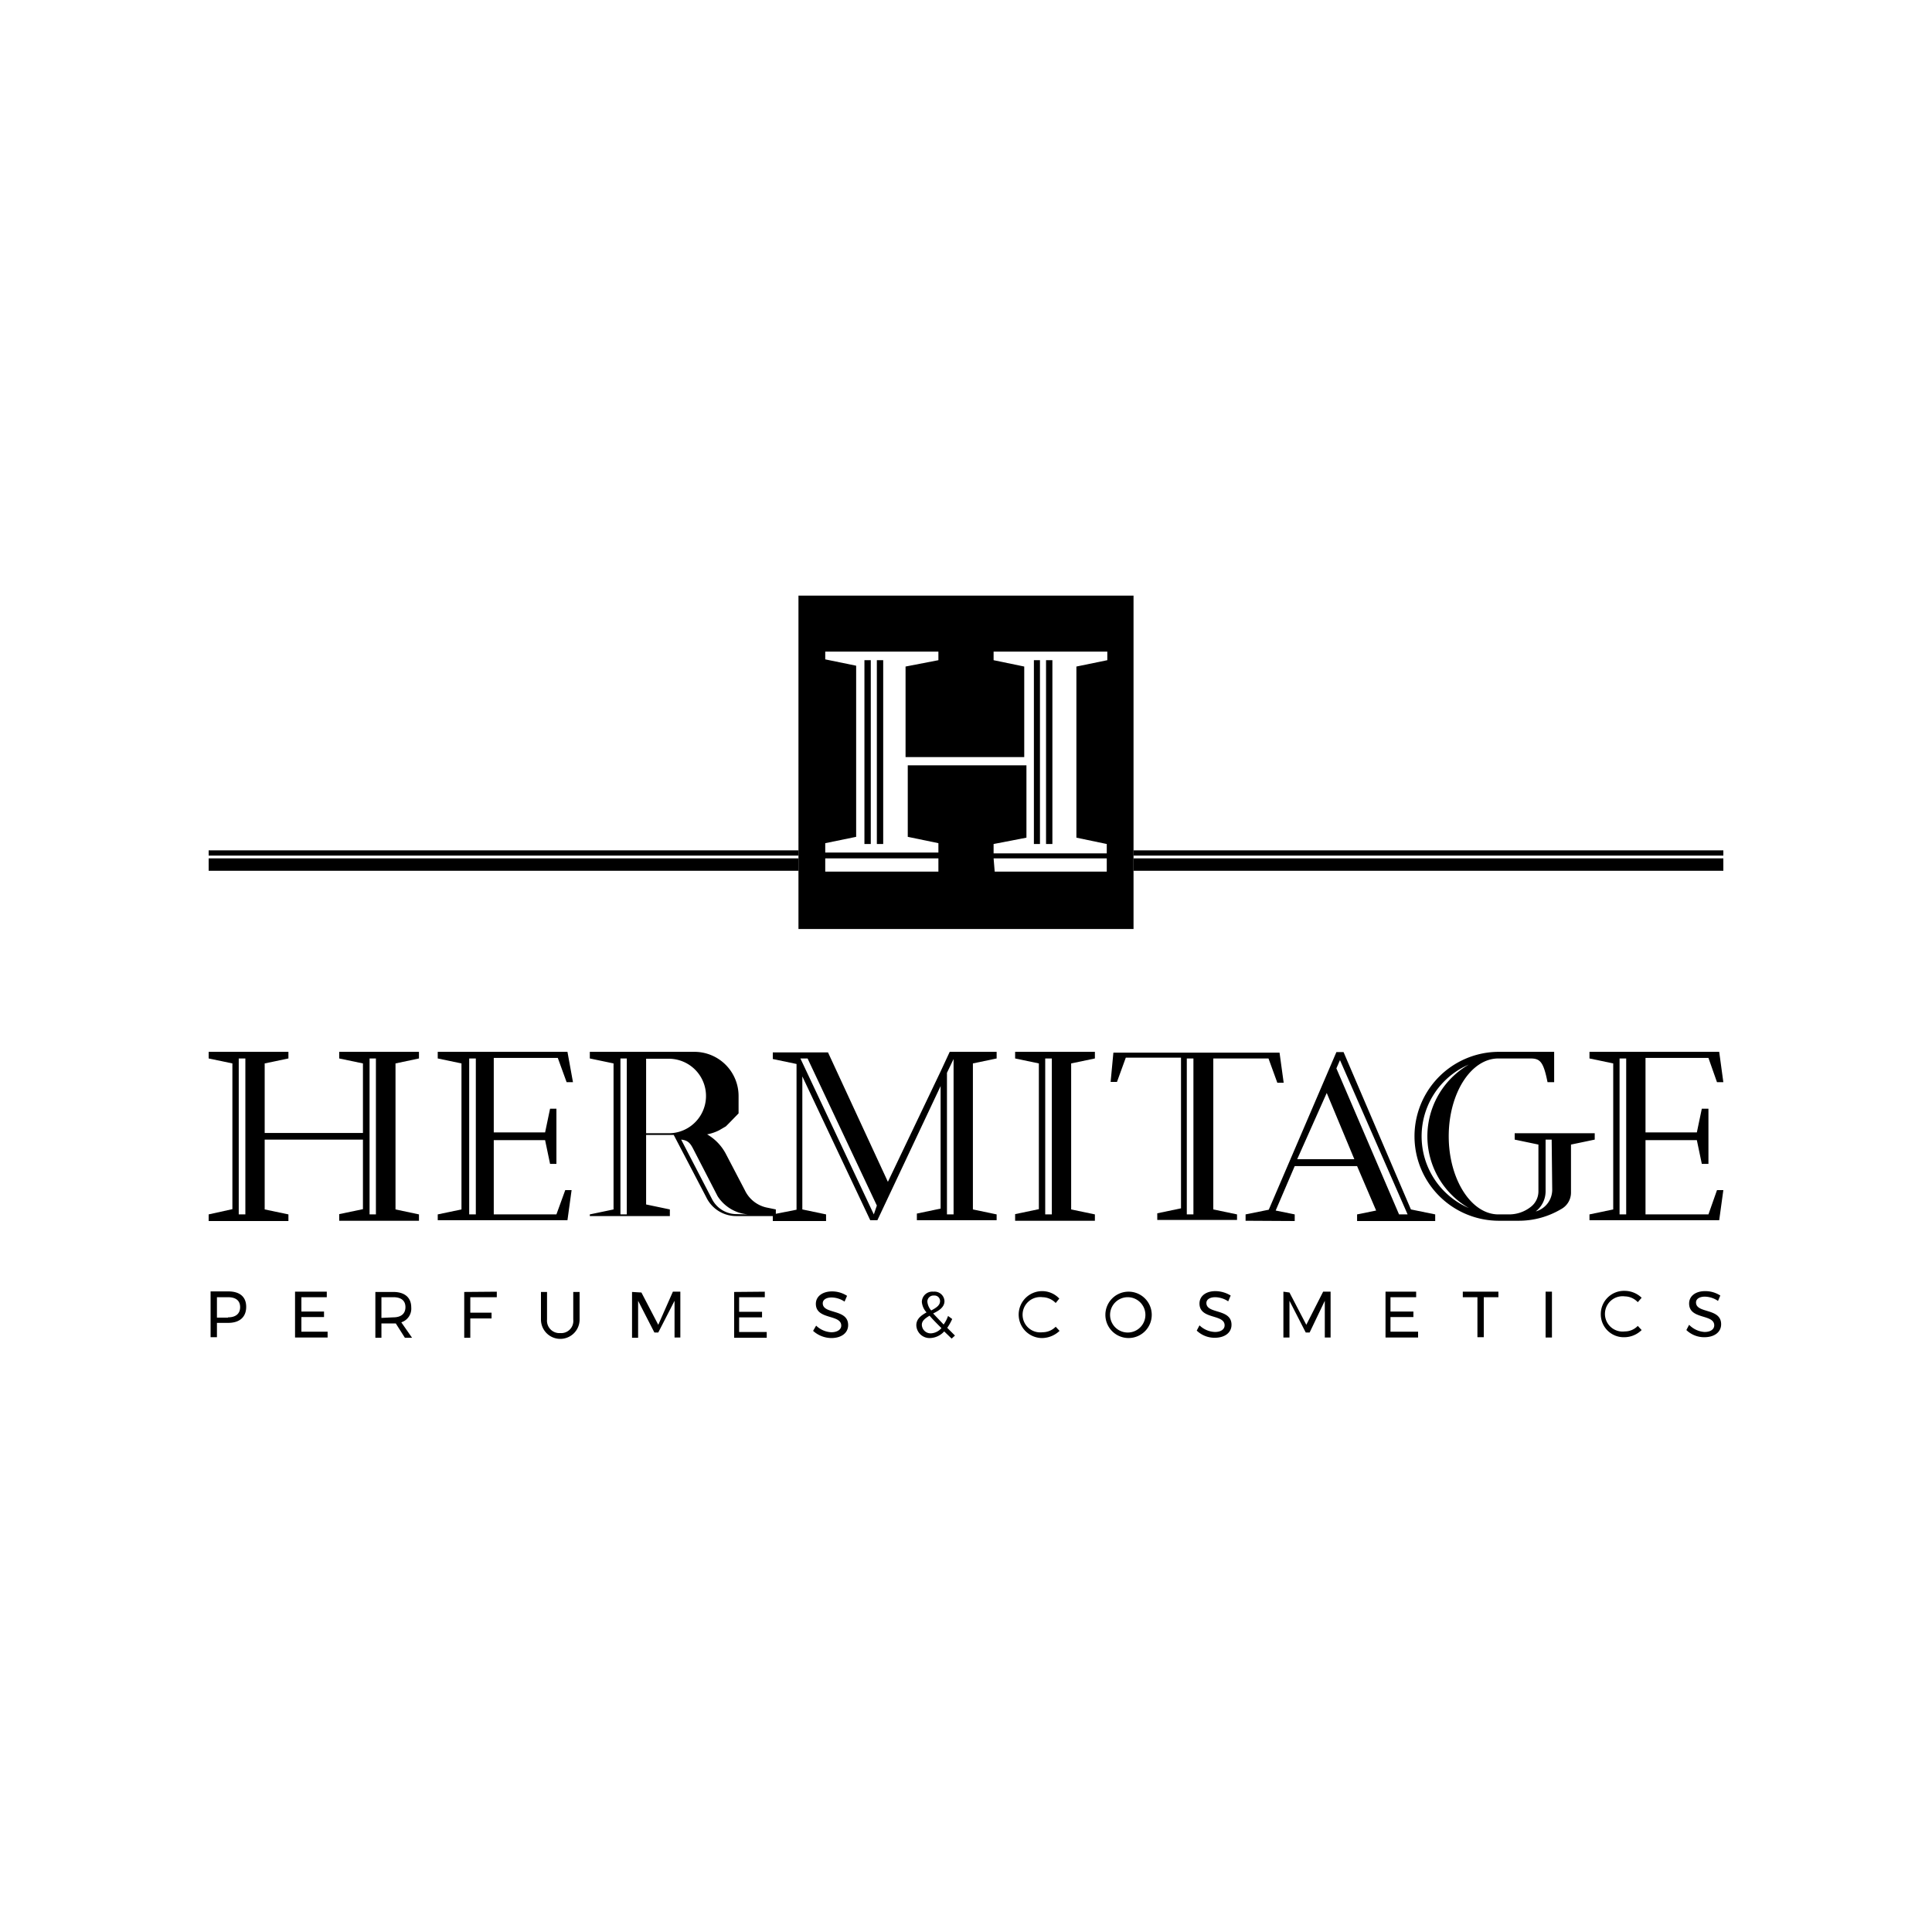 <svg xmlns="http://www.w3.org/2000/svg" viewBox="0 0 70 70"><title>logo</title><g id="hermitage"><path d="M31.32,30.58h.23V23.92h-.23Zm6.14,0h.22V23.92h-.22Zm-7.56-7v.31l1.12.23v6.2l-1.12.23v.34H34v-.34l-1.11-.23V27.73h4.3v2.62L36,30.58v.34H40.1v-.34L39,30.35v-6.2l1.12-.23v-.31H36v.31l1.11.23v3.28h-4.3V24.15L34,23.92v-.31H29.9Zm8,7h.23V23.92H37.9Zm-6.13,0H32V23.92h-.23Zm-1.87,1H34V31.1H29.9Zm6.14,0H40.1V31.1H36Zm-7.11-10H41.07V33.66H28.93Z"/><path d="M28.93,30.81H7.56V31H28.93Zm33.51,0H41.07V31H62.44Zm-21.37.74H62.44V31.1H41.07Zm-33.51,0H28.93V31.1H7.56Z"/><path d="M62.24,47.15l.09-.21a1,1,0,0,0-.55-.16c-.35,0-.58.18-.58.45,0,.59.91.37.91.79,0,.14-.13.24-.35.24A.85.85,0,0,1,61.2,48l-.1.19a.93.93,0,0,0,.65.26c.36,0,.61-.18.61-.47,0-.6-.91-.38-.91-.79,0-.13.13-.21.32-.21a.88.88,0,0,1,.47.15m-2.9.05.14-.16a.89.89,0,0,0-.62-.25.84.84,0,0,0-.86.84.83.83,0,0,0,.85.84.9.9,0,0,0,.63-.26l-.14-.15a.65.65,0,0,1-.47.2.64.64,0,1,1,0-1.27.66.66,0,0,1,.47.21M56,48.46h.23V46.8H56ZM53,46.8V47h.53v1.45h.23V47h.53V46.8Zm-2.8,0v1.66h1.18v-.21h-1v-.53h.83v-.2h-.83V47h.93V46.8Zm-3.7,0v1.66h.22V47.13l.59,1.15h.14L48,47.13v1.33h.21V46.8h-.27L47.33,48l-.61-1.17Zm-2,.35.09-.21a1.08,1.08,0,0,0-.55-.16c-.35,0-.58.18-.58.45,0,.59.91.37.91.79,0,.14-.13.24-.35.24a.85.85,0,0,1-.56-.24l-.1.19a.93.93,0,0,0,.65.26c.36,0,.61-.18.61-.47,0-.6-.91-.38-.91-.79,0-.13.13-.21.32-.21a.88.88,0,0,1,.47.15M40.86,47a.64.64,0,0,1,.64.64.64.64,0,1,1-1.28,0,.64.64,0,0,1,.64-.64m0-.2a.84.84,0,1,0,.87.84.84.84,0,0,0-.87-.84m-2.61.41.13-.16a.85.85,0,1,0-.62,1.43.94.94,0,0,0,.63-.26l-.14-.15a.67.67,0,0,1-.48.2.64.64,0,1,1,0-1.27.68.68,0,0,1,.48.21m-4.52,1.1A.32.32,0,0,1,33.4,48c0-.15.13-.24.28-.33.11.13.25.27.43.45a.54.54,0,0,1-.38.19m-.13-1.15a.22.22,0,0,1,.24-.22.2.2,0,0,1,.22.2c0,.16-.15.25-.32.34a.55.55,0,0,1-.14-.32m1,1.23-.28-.28a1.92,1.92,0,0,0,.18-.32l-.15-.11a1.29,1.29,0,0,1-.16.31l-.38-.4c.2-.1.41-.22.41-.45a.36.36,0,0,0-.4-.34.38.38,0,0,0-.42.37.64.64,0,0,0,.17.38c-.19.11-.37.23-.37.47a.48.48,0,0,0,.5.46.72.72,0,0,0,.51-.24l.27.26Zm-4-1.23.09-.21a1,1,0,0,0-.54-.16c-.35,0-.59.18-.59.45,0,.59.92.37.92.79,0,.14-.14.24-.36.24a.85.85,0,0,1-.55-.24l-.11.19a1,1,0,0,0,.66.26c.36,0,.61-.18.61-.47,0-.6-.92-.38-.92-.79,0-.13.13-.21.32-.21a.86.86,0,0,1,.47.15m-4-.35v1.66h1.18v-.21h-1v-.53h.83v-.2h-.83V47h.93V46.8Zm-3.7,0v1.66h.22V47.13l.59,1.15h.14l.59-1.15v1.33h.21V46.8h-.27L23.85,48l-.61-1.17Zm-3.08,1v-1h-.22v1a.7.7,0,0,0,1.4,0v-1h-.23v1a.44.44,0,0,1-.47.49.45.45,0,0,1-.48-.49m-3-1v1.66h.22v-.7h.77v-.21h-.77V47H18V46.8Zm-3,.94V47h.43c.28,0,.44.12.44.36s-.16.37-.44.37Zm1.11.72-.39-.56a.52.52,0,0,0,.36-.54c0-.36-.24-.56-.65-.56h-.65v1.66h.22v-.52h.52l.33.52ZM10.69,46.8v1.66h1.18v-.21h-.95v-.53h.82v-.2h-.82V47h.92V46.8Zm-2.43.94h-.4V47h.4c.28,0,.44.12.44.36s-.16.37-.44.37m0-.94H7.63v1.66h.23v-.52h.41c.41,0,.65-.21.65-.58s-.24-.56-.65-.56"/><path d="M37.87,38.35h.24V44h-.24Zm.94,5.88h.86V44l-.86-.18V38.53l.86-.18v-.24H36.78v.24l.86.18v5.28l-.86.18v.24h2Z"/><path d="M43,38.35h.24V44H43Zm-2.76.85.23,0,.32-.88h2v5.46l-.86.18v.24h2.89V44l-.86-.18V38.35h2l.32.88.23,0-.15-1.09H40.34Z"/><path d="M17,44h.24V38.35H17Zm3.76-4.79-.23,0-.32-.88H17.89v2.7h1.86l.18-.86h.23v2h-.23l-.18-.86H17.89V44h2.27l.32-.88.23,0-.15,1.09h-4.7V44l.86-.18V38.53l-.86-.18v-.24h4.7Z"/><path d="M27.11,44A1.44,1.44,0,0,1,26,43.34l-.83-1.61c-.13-.25-.19-.41-.49-.44l1.12,2.16a1,1,0,0,0,.89.54Zm-2-2.94a1.6,1.6,0,0,0,0-2.7h0c.66,0,1,.8,1,1.35s-.32,1.36-1,1.35h0M22.48,44h.23V38.35h-.23Zm3.93-3.3v0h0l0,0h0l-.11.11h0l0,0h0l0,0h0l0,0h0l0,0h0l0,0h0l-.24.14h0a1.63,1.63,0,0,1-.44.15h0a1.77,1.77,0,0,1,.67.69l.7,1.34a1.14,1.14,0,0,0,.83.63l.29.06v.24H26.69a1.2,1.2,0,0,1-1.1-.68l-1.18-2.26h-1v2.52l.86.18v.24h-2.9V44l.86-.18V38.53l-.86-.18v-.24h3.8a1.6,1.6,0,0,1,1.59,1.59v0h0v.11h0v0h0V40h0v.07h0v0h0v0h0v.08h0v.06h0v0h0v.06h0v.07h0v0h0v0h0v0h0v0h0l0,0h0l0,0Zm-3,.36h.82a1.35,1.35,0,1,0,0-2.7h-.82Z"/><path d="M31.66,44,29,38.35h.26l2.51,5.33Zm2.65,0V38.87l.24-.5V44Zm-5.24.24h.86V44l-.86-.18V39l2.46,5.21h.26l2.29-4.86v4.44l-.86.18v.24h2.89V44l-.86-.18V38.53l.86-.18v-.24h-1.7l-.33.71h0l-1.91,4L30,38.13v0H28v.24l.86.18v5.28L28,44v.24h1.09Z"/><path d="M56.22,41.29H56v1.86a.93.93,0,0,1-.38.76l-.05,0a.82.82,0,0,0,.67-.79Zm-3-2.72a2.83,2.83,0,0,0,0,5.2,3,3,0,0,1,0-5.2m4.56,2.49v.23l-.86.18V43.2a.68.68,0,0,1-.36.61,3,3,0,0,1-1.53.42h-.72a3.06,3.06,0,0,1,0-6.12h2v1.1h-.24c-.15-.75-.27-.86-.63-.86H54.29c-1,0-1.8,1.27-1.8,2.82S53.3,44,54.29,44h.4a1.27,1.27,0,0,0,.77-.27.71.71,0,0,0,.28-.57V41.47l-.86-.18v-.23Z"/><path d="M58.68,44h.24V38.35h-.24Zm3.76-4.79-.23,0-.31-.88H59.62v2.7h1.86l.18-.86h.24v2h-.24l-.18-.86H59.62V44H61.9l.31-.88.23,0-.15,1.09h-4.7V44l.86-.18V38.53l-.86-.18v-.24h4.7Z"/><path d="M7.56,38.11v.24l.86.18v5.28L7.56,44v.24h2.89V44l-.86-.18V41.29h3.56v2.52l-.86.18v.24h2.89V44l-.85-.18V38.53l.85-.18v-.24H12.29v.24l.86.18v2.52H9.59V38.53l.86-.18v-.24H7.56Zm1.09.24h.24V44H8.65Zm4.74,0h.23V44h-.23Z"/><path d="M48.55,38.41l-.13.3L50.69,44H51ZM49.07,42l-1-2.4L47,42Zm-3.94,2.23V44l.84-.17,2.45-5.71h.26l2.44,5.7L52,44v.24H49.17V44l.69-.14-.69-1.61H46.91l-.69,1.61.69.14v.24Z"/></g></svg>